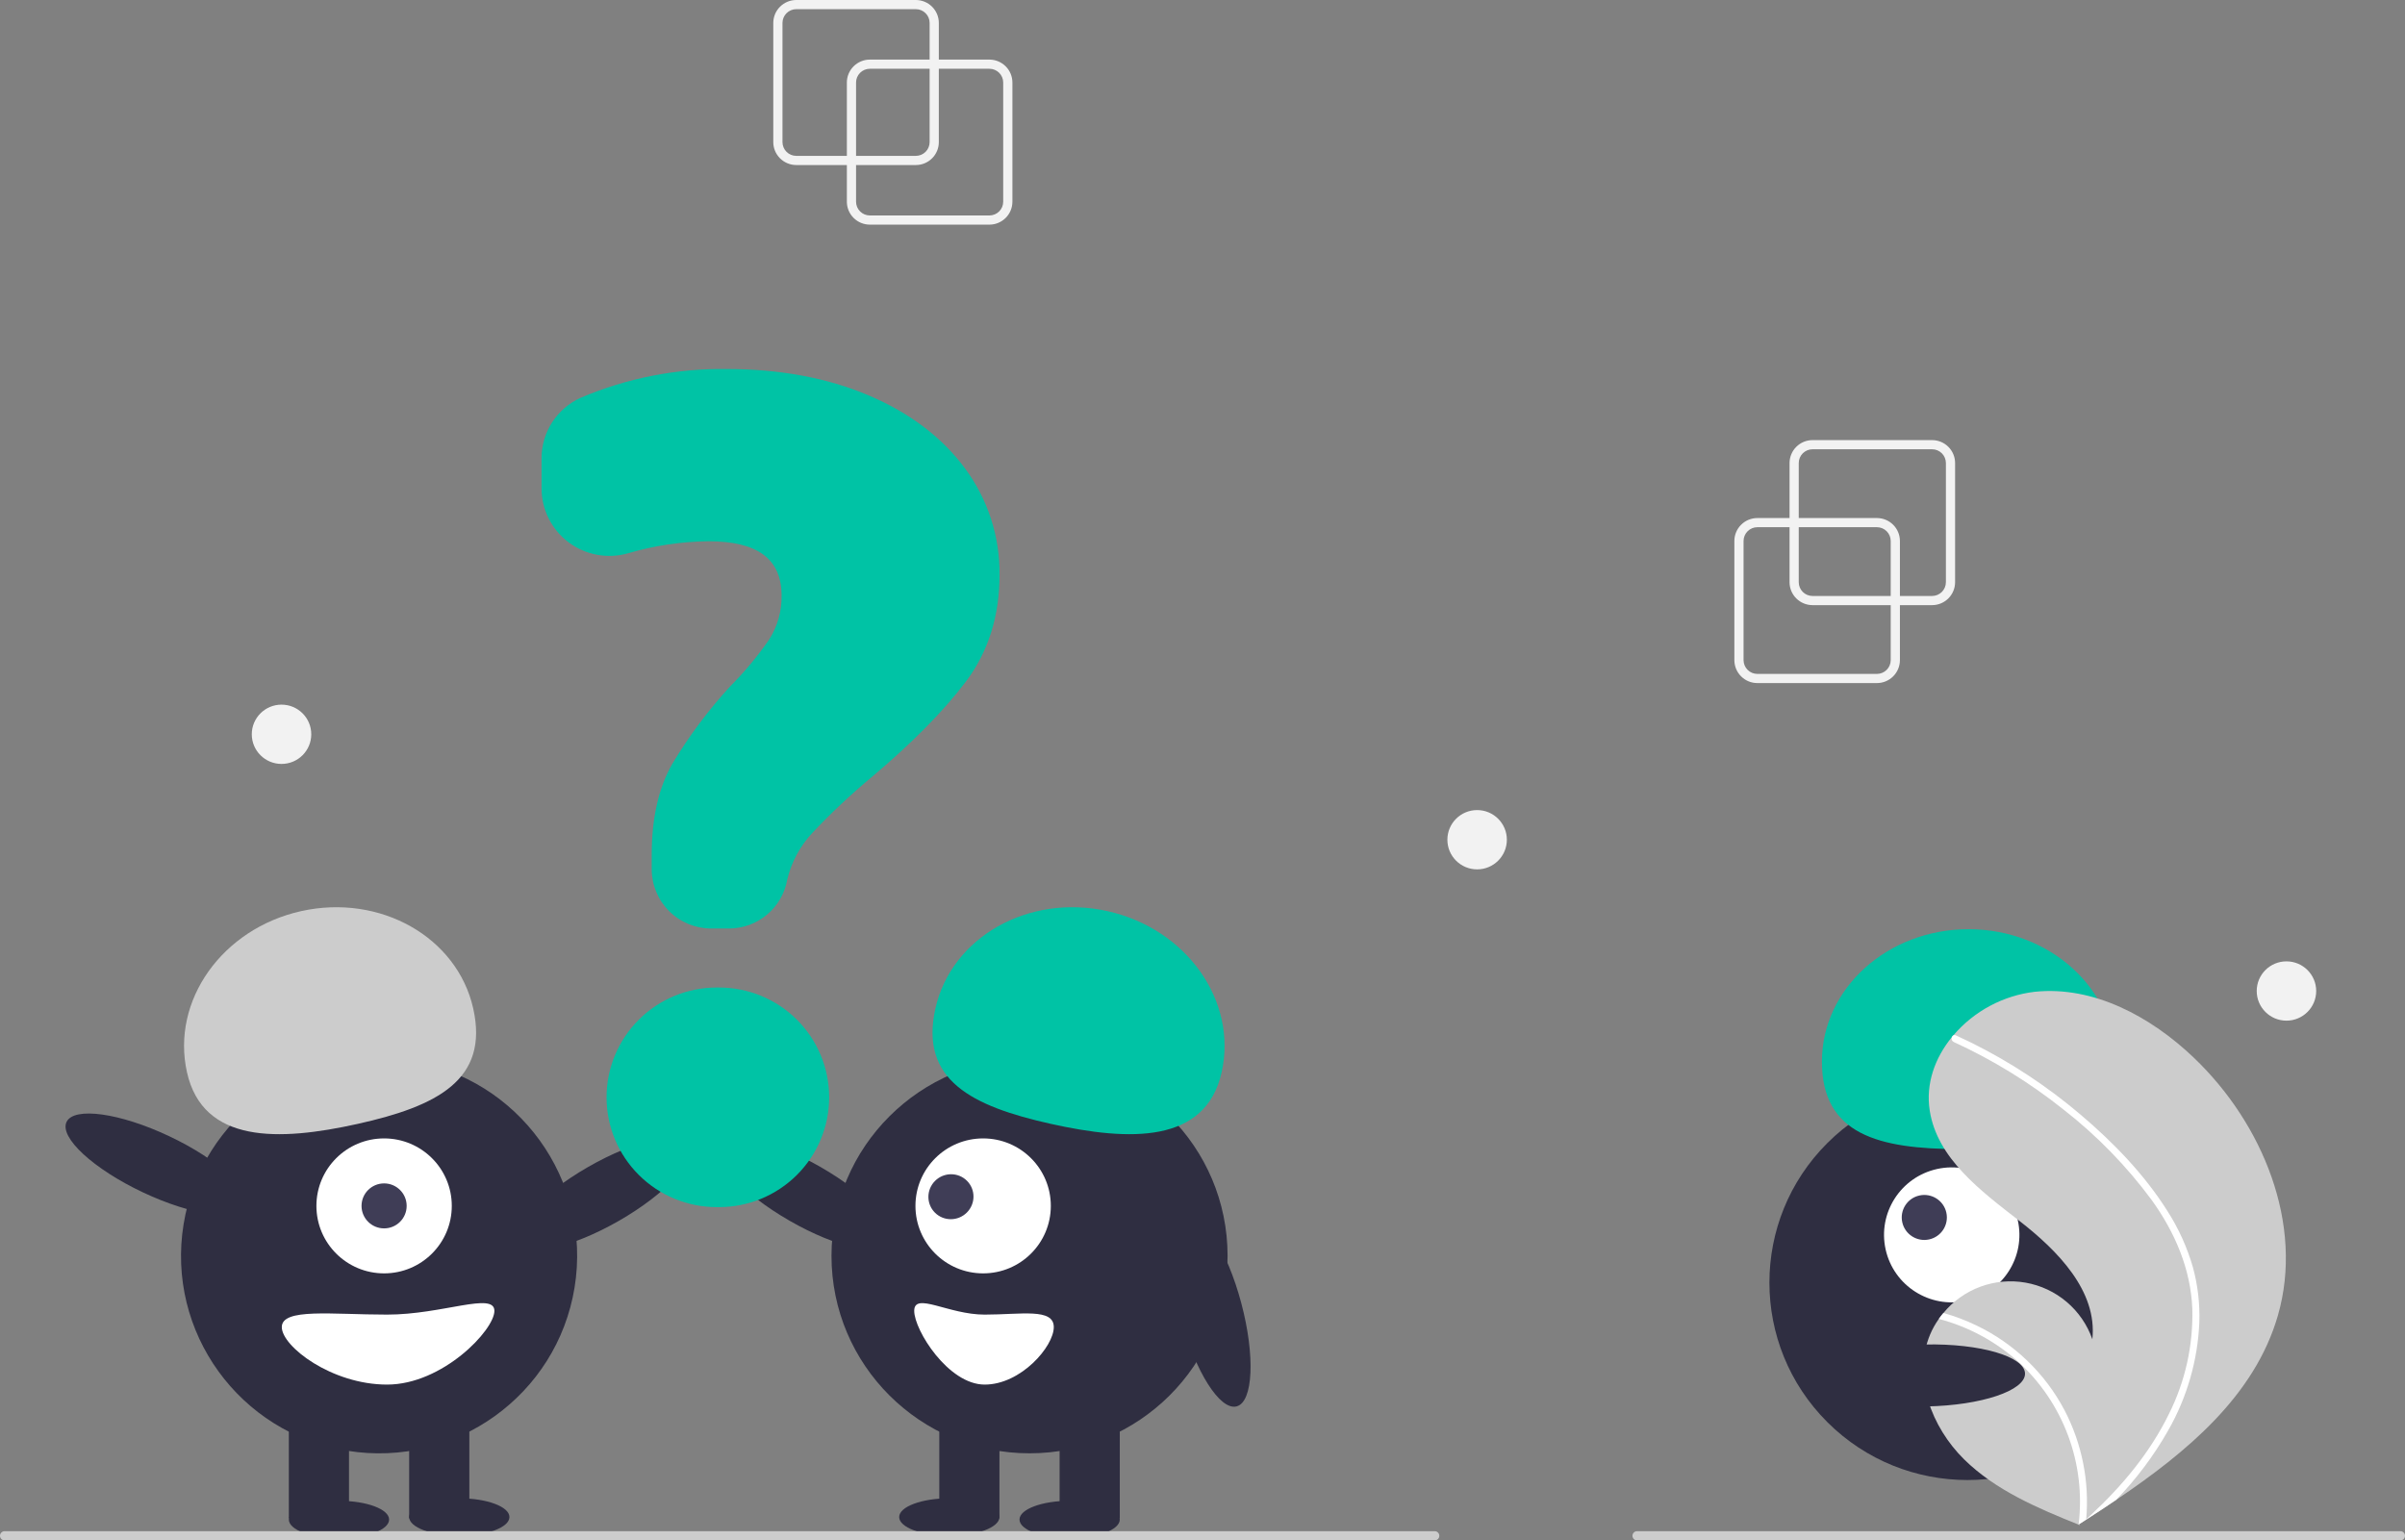 <svg width="804" height="515" viewBox="0 0 804 515" fill="none" xmlns="http://www.w3.org/2000/svg">
<rect x="0" y="0" width="804" height="515" fill="#808080" stroke="none"/>
<g clip-path="url(#clip0_91_288)">
<path d="M704.542 475.5C730.398 449.721 730.398 407.925 704.542 382.146C678.687 356.367 636.767 356.367 610.912 382.146C585.057 407.925 585.057 449.721 610.912 475.5C636.767 501.278 678.687 501.278 704.542 475.5Z" fill="#2F2E41"/>
<path d="M657.358 434.895C669.559 432.202 677.261 420.157 674.561 407.991C671.86 395.826 659.779 388.147 647.577 390.84C635.376 393.533 627.674 405.578 630.375 417.743C633.076 429.909 645.156 437.588 657.358 434.895Z" fill="white"/>
<path d="M644.932 414.383C648.999 413.486 651.567 409.471 650.666 405.416C649.766 401.36 645.739 398.801 641.672 399.698C637.605 400.596 635.037 404.611 635.938 408.666C636.838 412.721 640.865 415.281 644.932 414.383Z" fill="#3F3D56"/>
<path d="M655.111 384.196C628.035 384.146 609.027 379.324 609.072 354.866C609.118 330.407 631.104 310.62 658.181 310.67C685.258 310.72 707.171 330.588 707.125 355.046C707.08 379.505 682.188 384.246 655.111 384.196Z" fill="#00C3A5"/>
<path d="M761.496 439.857C753.73 466.72 731.053 485.525 707.397 501.499C704.094 503.73 700.79 505.909 697.485 508.038C697.463 508.047 697.44 508.068 697.417 508.078C697.258 508.18 697.099 508.282 696.951 508.385C696.269 508.823 695.586 509.262 694.91 509.695L695.281 509.862C695.281 509.862 695.646 510.055 695.247 509.893C695.128 509.843 695.004 509.799 694.885 509.749C681.143 504.223 667.157 498.289 656.625 487.937C645.701 477.187 639.316 460.326 645.232 446.204C646.009 444.354 646.992 442.596 648.16 440.964C648.64 440.279 649.157 439.624 649.695 438.981C652.958 435.01 657.223 431.977 662.051 430.195C666.879 428.412 672.097 427.944 677.167 428.838C682.237 429.733 686.976 431.957 690.898 435.283C694.82 438.609 697.782 442.917 699.481 447.763C701.219 431.63 687.876 418.116 675.036 408.144C662.19 398.178 647.593 387.325 645.11 371.281C643.723 362.354 646.836 353.704 652.508 346.759C652.683 346.548 652.859 346.338 653.039 346.133C659.943 338.044 669.653 332.851 680.23 331.589C699.927 329.547 719.06 339.943 733.37 353.598C756.402 375.568 770.325 409.313 761.496 439.857Z" fill="#CCCCCC"/>
<path d="M724.472 404.72C728.252 410.584 731.155 416.966 733.088 423.666C734.722 429.654 735.45 435.851 735.246 442.054C734.719 454.816 731.125 467.266 724.768 478.356C719.979 486.769 714.142 494.545 707.397 501.499C704.094 503.73 700.79 505.909 697.485 508.038C697.463 508.047 697.44 508.068 697.417 508.078C697.258 508.18 697.099 508.282 696.951 508.385C696.269 508.823 695.586 509.262 694.91 509.695C694.91 509.695 695.646 510.055 695.247 509.893C695.128 509.843 695.004 509.799 694.885 509.749C696.117 499.681 694.91 489.465 691.367 479.957C687.823 470.45 682.045 461.928 674.518 455.105C666.972 448.387 657.941 443.541 648.16 440.964C648.64 440.279 649.157 439.624 649.695 438.981C653.472 440.037 657.149 441.424 660.681 443.126C673.309 449.172 683.648 459.111 690.169 471.472C696.021 482.696 698.539 495.351 697.429 507.953C697.994 507.442 698.559 506.921 699.107 506.405C709.55 496.698 718.825 485.556 725.102 472.697C730.548 461.807 733.224 449.75 732.896 437.586C732.384 424.323 727.083 412.038 719.409 401.343C710.999 389.933 701.063 379.723 689.877 370.997C678.605 361.995 666.27 354.402 653.148 348.388C652.852 348.25 652.621 348.005 652.502 347.701C652.382 347.398 652.385 347.061 652.508 346.759C652.595 346.489 652.786 346.263 653.04 346.133C653.17 346.077 653.311 346.051 653.453 346.057C653.594 346.063 653.733 346.1 653.858 346.167C655.478 346.911 657.087 347.665 658.683 348.451C671.976 355.002 684.402 363.174 695.674 372.78C706.562 382.035 716.813 392.61 724.472 404.72Z" fill="white"/>
<path d="M113.32 514.309C122.577 514.309 130.081 511.503 130.081 508.042C130.081 504.581 122.577 501.775 113.32 501.775C104.063 501.775 96.559 504.581 96.559 508.042C96.559 511.503 104.063 514.309 113.32 514.309Z" fill="#2F2E41"/>
<path d="M153.546 513.473C162.803 513.473 170.308 510.667 170.308 507.206C170.308 503.745 162.803 500.939 153.546 500.939C144.289 500.939 136.785 503.745 136.785 507.206C136.785 510.667 144.289 513.473 153.546 513.473Z" fill="#2F2E41"/>
<path d="M206.949 408.139C222.788 399.035 233.305 387.636 230.438 382.678C227.572 377.721 212.408 381.082 196.569 390.186C180.73 399.29 170.213 410.689 173.08 415.646C175.946 420.604 191.11 417.243 206.949 408.139Z" fill="#2F2E41"/>
<path d="M192.08 430.462C197.937 394.476 173.427 360.569 137.334 354.729C101.241 348.89 67.234 373.328 61.377 409.314C55.52 445.3 80.031 479.207 116.123 485.047C152.216 490.886 186.223 466.448 192.08 430.462Z" fill="#2F2E41"/>
<path d="M116.672 471.694H96.559V507.624H116.672V471.694Z" fill="#2F2E41"/>
<path d="M156.899 471.694H136.785V507.624H156.899V471.694Z" fill="#2F2E41"/>
<path d="M128.405 425.737C140.902 425.737 151.033 415.636 151.033 403.176C151.033 390.716 140.902 380.616 128.405 380.616C115.908 380.616 105.777 390.716 105.777 403.176C105.777 415.636 115.908 425.737 128.405 425.737Z" fill="white"/>
<path d="M128.405 410.697C132.571 410.697 135.947 407.33 135.947 403.176C135.947 399.023 132.571 395.656 128.405 395.656C124.239 395.656 120.862 399.023 120.862 403.176C120.862 407.33 124.239 410.697 128.405 410.697Z" fill="#3F3D56"/>
<path d="M62.506 358.5C57.16 334.629 74.249 310.509 100.675 304.626C127.101 298.742 152.857 313.324 158.203 337.195C163.548 361.065 146.035 369.869 119.609 375.752C93.183 381.635 67.852 382.37 62.506 358.5Z" fill="#CCCCCC"/>
<path d="M82.067 403.402C84.526 398.232 73.129 387.708 56.61 379.897C40.092 372.085 24.707 369.944 22.247 375.115C19.788 380.285 31.185 390.809 47.704 398.62C64.222 406.432 79.607 408.573 82.067 403.402Z" fill="#2F2E41"/>
<path d="M94.208 443.702C94.208 450.163 110.893 462.92 129.406 462.92C147.92 462.92 165.279 444.731 165.279 438.271C165.279 431.81 147.92 439.524 129.406 439.524C110.893 439.524 94.208 437.241 94.208 443.702Z" fill="white"/>
<path d="M357.586 514.309C366.843 514.309 374.348 511.503 374.348 508.042C374.348 504.581 366.843 501.775 357.586 501.775C348.329 501.775 340.825 504.581 340.825 508.042C340.825 511.503 348.329 514.309 357.586 514.309Z" fill="#2F2E41"/>
<path d="M317.359 513.473C326.616 513.473 334.12 510.667 334.12 507.206C334.12 503.745 326.616 500.939 317.359 500.939C308.102 500.939 300.598 503.745 300.598 507.206C300.598 510.667 308.102 513.473 317.359 513.473Z" fill="#2F2E41"/>
<path d="M297.826 415.646C300.692 410.689 290.176 399.29 274.337 390.186C258.498 381.082 243.334 377.721 240.468 382.678C237.601 387.636 248.117 399.035 263.957 408.139C279.796 417.243 294.959 420.604 297.826 415.646Z" fill="#2F2E41"/>
<path d="M344.177 485.899C380.742 485.899 410.384 456.345 410.384 419.888C410.384 383.431 380.742 353.877 344.177 353.877C307.612 353.877 277.971 383.431 277.971 419.888C277.971 456.345 307.612 485.899 344.177 485.899Z" fill="#2F2E41"/>
<path d="M374.347 471.694H354.233V507.624H374.347V471.694Z" fill="#2F2E41"/>
<path d="M334.12 471.694H314.007V507.624H334.12V471.694Z" fill="#2F2E41"/>
<path d="M328.666 425.737C341.163 425.737 351.293 415.636 351.293 403.176C351.293 390.716 341.163 380.616 328.666 380.616C316.169 380.616 306.038 390.716 306.038 403.176C306.038 415.636 316.169 425.737 328.666 425.737Z" fill="white"/>
<path d="M323.213 405.409C326.168 402.465 326.187 397.706 323.255 394.78C320.323 391.854 315.551 391.869 312.595 394.813C309.64 397.757 309.621 402.515 312.553 405.441C315.485 408.367 320.257 408.353 323.213 405.409Z" fill="#3F3D56"/>
<path d="M351.297 375.752C324.871 369.869 307.358 361.065 312.703 337.195C318.049 313.324 343.805 298.742 370.231 304.626C396.657 310.509 413.746 334.629 408.4 358.5C403.054 382.37 377.723 381.635 351.297 375.752Z" fill="#00C3A5"/>
<path d="M413.411 470.206C418.958 468.737 419.65 453.264 414.957 435.647C410.264 418.029 401.962 404.938 396.415 406.407C390.868 407.876 390.176 423.349 394.869 440.966C399.562 458.584 407.863 471.675 413.411 470.206Z" fill="#2F2E41"/>
<path d="M329.178 439.525C317.023 439.525 305.627 431.811 305.627 438.272C305.627 444.732 317.023 462.921 329.178 462.921C341.333 462.921 352.287 450.164 352.287 443.703C352.287 437.242 341.333 439.525 329.178 439.525Z" fill="white"/>
<path d="M243.616 310.439H237.737C232.47 310.433 227.42 308.345 223.696 304.631C219.971 300.918 217.876 295.883 217.87 290.632V285.71C217.87 273.52 220.187 263.314 224.756 255.374C230.293 246.138 236.753 237.484 244.037 229.545C248.872 224.696 253.26 219.424 257.146 213.79C259.935 209.413 261.374 204.317 261.287 199.133C261.287 186.905 253.296 180.96 236.858 180.96C227.74 181.063 218.679 182.419 209.933 184.99C206.559 185.95 203.009 186.116 199.56 185.476C196.111 184.835 192.859 183.406 190.059 181.299C187.258 179.193 184.986 176.467 183.422 173.336C181.858 170.206 181.043 166.756 181.043 163.258V153.296C181.024 149.007 182.253 144.804 184.581 141.198C186.909 137.591 190.236 134.736 194.16 132.977C209.607 126.404 226.267 123.136 243.061 123.385C260.654 123.385 276.536 126.332 290.266 132.142C304.021 137.965 314.889 146.177 322.566 156.549C330.221 166.848 334.289 179.359 334.152 192.176C334.152 205.94 330.383 217.928 322.95 227.807C315.598 237.586 305.06 248.291 291.626 259.627C284.548 265.496 277.842 271.795 271.544 278.49C267.476 282.858 264.601 288.195 263.195 293.988C262.411 298.596 260.014 302.778 256.429 305.79C252.844 308.803 248.304 310.45 243.616 310.439Z" fill="#00C3A5"/>
<path d="M240.347 403.586H239.571C229.81 403.58 220.451 399.709 213.551 392.825C206.651 385.941 202.775 376.607 202.775 366.875C202.775 357.143 206.651 347.809 213.551 340.925C220.451 334.041 229.81 330.171 239.571 330.164H240.347C245.184 330.161 249.974 331.108 254.444 332.952C258.914 334.795 262.976 337.499 266.398 340.908C269.819 344.318 272.533 348.366 274.385 352.821C276.237 357.277 277.19 362.052 277.19 366.875C277.19 371.698 276.237 376.474 274.385 380.929C272.533 385.385 269.819 389.433 266.398 392.842C262.976 396.251 258.914 398.955 254.444 400.798C249.974 402.642 245.184 403.589 240.347 403.586Z" fill="#00C3A5"/>
<path d="M479.633 515H1.537C1.13 515 0.739 514.839 0.45 514.551C0.162 514.264 0 513.874 0 513.467C0 513.061 0.162 512.671 0.45 512.384C0.739 512.096 1.13 511.935 1.537 511.935H479.633C480.041 511.935 480.432 512.096 480.72 512.384C481.008 512.671 481.17 513.061 481.17 513.467C481.17 513.874 481.008 514.264 480.72 514.551C480.432 514.839 480.041 515 479.633 515Z" fill="#CCCCCC"/>
<path d="M802.463 515H547.274C546.866 515 546.475 514.839 546.187 514.551C545.898 514.264 545.736 513.874 545.736 513.467C545.736 513.061 545.898 512.671 546.187 512.384C546.475 512.096 546.866 511.935 547.274 511.935H802.463C802.871 511.935 803.262 512.096 803.55 512.384C803.838 512.671 804 513.061 804 513.467C804 513.874 803.838 514.264 803.55 514.551C803.262 514.839 802.871 515 802.463 515Z" fill="#CCCCCC"/>
<path d="M644.078 470.229C662.357 469.873 677.084 464.946 676.972 459.224C676.859 453.503 661.95 449.154 643.671 449.51C625.392 449.867 610.665 454.794 610.777 460.515C610.89 466.236 625.799 470.585 644.078 470.229Z" fill="#2F2E41"/>
<path d="M627.461 228.378H587.491C585.453 228.376 583.5 227.568 582.059 226.131C580.618 224.694 579.807 222.746 579.805 220.714V180.863C579.807 178.831 580.618 176.883 582.059 175.447C583.5 174.01 585.453 173.202 587.491 173.199H627.461C629.498 173.202 631.452 174.01 632.893 175.447C634.334 176.883 635.145 178.831 635.147 180.863V220.714C635.145 222.746 634.334 224.694 632.893 226.131C631.452 227.568 629.498 228.376 627.461 228.378ZM587.491 176.265C586.268 176.266 585.096 176.751 584.232 177.613C583.367 178.475 582.881 179.644 582.879 180.863V220.714C582.881 221.933 583.367 223.102 584.232 223.964C585.096 224.826 586.268 225.311 587.491 225.313H627.461C628.683 225.311 629.856 224.826 630.72 223.964C631.585 223.102 632.071 221.933 632.072 220.714V180.863C632.071 179.644 631.585 178.475 630.72 177.613C629.856 176.751 628.683 176.266 627.461 176.265H587.491Z" fill="#F2F2F2"/>
<path d="M645.908 202.321H605.938C603.901 202.319 601.947 201.511 600.506 200.074C599.065 198.637 598.254 196.69 598.252 194.658V154.807C598.254 152.775 599.065 150.827 600.506 149.39C601.947 147.953 603.901 147.145 605.938 147.143H645.908C647.946 147.145 649.899 147.953 651.34 149.39C652.781 150.827 653.592 152.775 653.594 154.807V194.658C653.592 196.69 652.781 198.637 651.34 200.074C649.899 201.511 647.946 202.319 645.908 202.321ZM605.938 150.208C604.716 150.21 603.543 150.695 602.679 151.557C601.814 152.419 601.328 153.587 601.327 154.807V194.658C601.328 195.877 601.814 197.046 602.679 197.908C603.543 198.77 604.716 199.255 605.938 199.256H645.908C647.131 199.255 648.303 198.77 649.167 197.908C650.032 197.046 650.518 195.877 650.52 194.658V154.807C650.518 153.587 650.032 152.419 649.167 151.557C648.303 150.695 647.131 150.21 645.908 150.208H605.938Z" fill="#F2F2F2"/>
<path d="M330.764 75.104H290.795C288.757 75.102 286.803 74.294 285.362 72.857C283.921 71.42 283.111 69.472 283.108 67.44V27.589C283.111 25.557 283.921 23.61 285.362 22.173C286.803 20.736 288.757 19.928 290.795 19.925H330.764C332.802 19.928 334.756 20.736 336.197 22.173C337.638 23.61 338.448 25.557 338.451 27.589V67.44C338.448 69.472 337.638 71.42 336.197 72.857C334.756 74.294 332.802 75.102 330.764 75.104ZM290.795 22.991C289.572 22.992 288.4 23.477 287.535 24.339C286.671 25.201 286.184 26.37 286.183 27.589V67.44C286.184 68.659 286.671 69.828 287.535 70.69C288.4 71.552 289.572 72.037 290.795 72.039H330.764C331.987 72.037 333.159 71.552 334.024 70.69C334.888 69.828 335.375 68.659 335.376 67.44V27.589C335.375 26.37 334.888 25.201 334.024 24.339C333.159 23.477 331.987 22.992 330.764 22.991H290.795Z" fill="#F2F2F2"/>
<path d="M306.168 55.179H266.198C264.16 55.176 262.207 54.368 260.766 52.931C259.325 51.495 258.514 49.547 258.512 47.515V7.664C258.514 5.632 259.325 3.684 260.766 2.247C262.207 0.811 264.16 0.002 266.198 0H306.168C308.205 0.002 310.159 0.811 311.6 2.247C313.041 3.684 313.852 5.632 313.854 7.664V47.515C313.852 49.547 313.041 51.495 311.6 52.931C310.159 54.368 308.205 55.176 306.168 55.179ZM266.198 3.065C264.975 3.067 263.803 3.552 262.939 4.414C262.074 5.276 261.588 6.445 261.586 7.664V47.515C261.588 48.734 262.074 49.903 262.939 50.765C263.803 51.627 264.975 52.112 266.198 52.113H306.168C307.39 52.112 308.563 51.627 309.427 50.765C310.292 49.903 310.778 48.734 310.779 47.515V7.664C310.778 6.445 310.292 5.276 309.427 4.414C308.563 3.552 307.39 3.067 306.168 3.065H266.198Z" fill="#F2F2F2"/>
<path d="M493.808 290.664C499.298 290.664 503.749 286.226 503.749 280.752C503.749 275.277 499.298 270.84 493.808 270.84C488.317 270.84 483.866 275.277 483.866 280.752C483.866 286.226 488.317 290.664 493.808 290.664Z" fill="#F2F2F2"/>
<path d="M94.113 255.411C99.604 255.411 104.055 250.973 104.055 245.499C104.055 240.025 99.604 235.587 94.113 235.587C88.623 235.587 84.172 240.025 84.172 245.499C84.172 250.973 88.623 255.411 94.113 255.411Z" fill="#F2F2F2"/>
<path d="M764.369 341.244C769.86 341.244 774.311 336.806 774.311 331.332C774.311 325.858 769.86 321.42 764.369 321.42C758.879 321.42 754.428 325.858 754.428 331.332C754.428 336.806 758.879 341.244 764.369 341.244Z" fill="#F2F2F2"/>
</g>
<defs>
<clipPath id="clip0_91_288">
<rect width="804" height="515" fill="white"/>
</clipPath>
</defs>
</svg>
